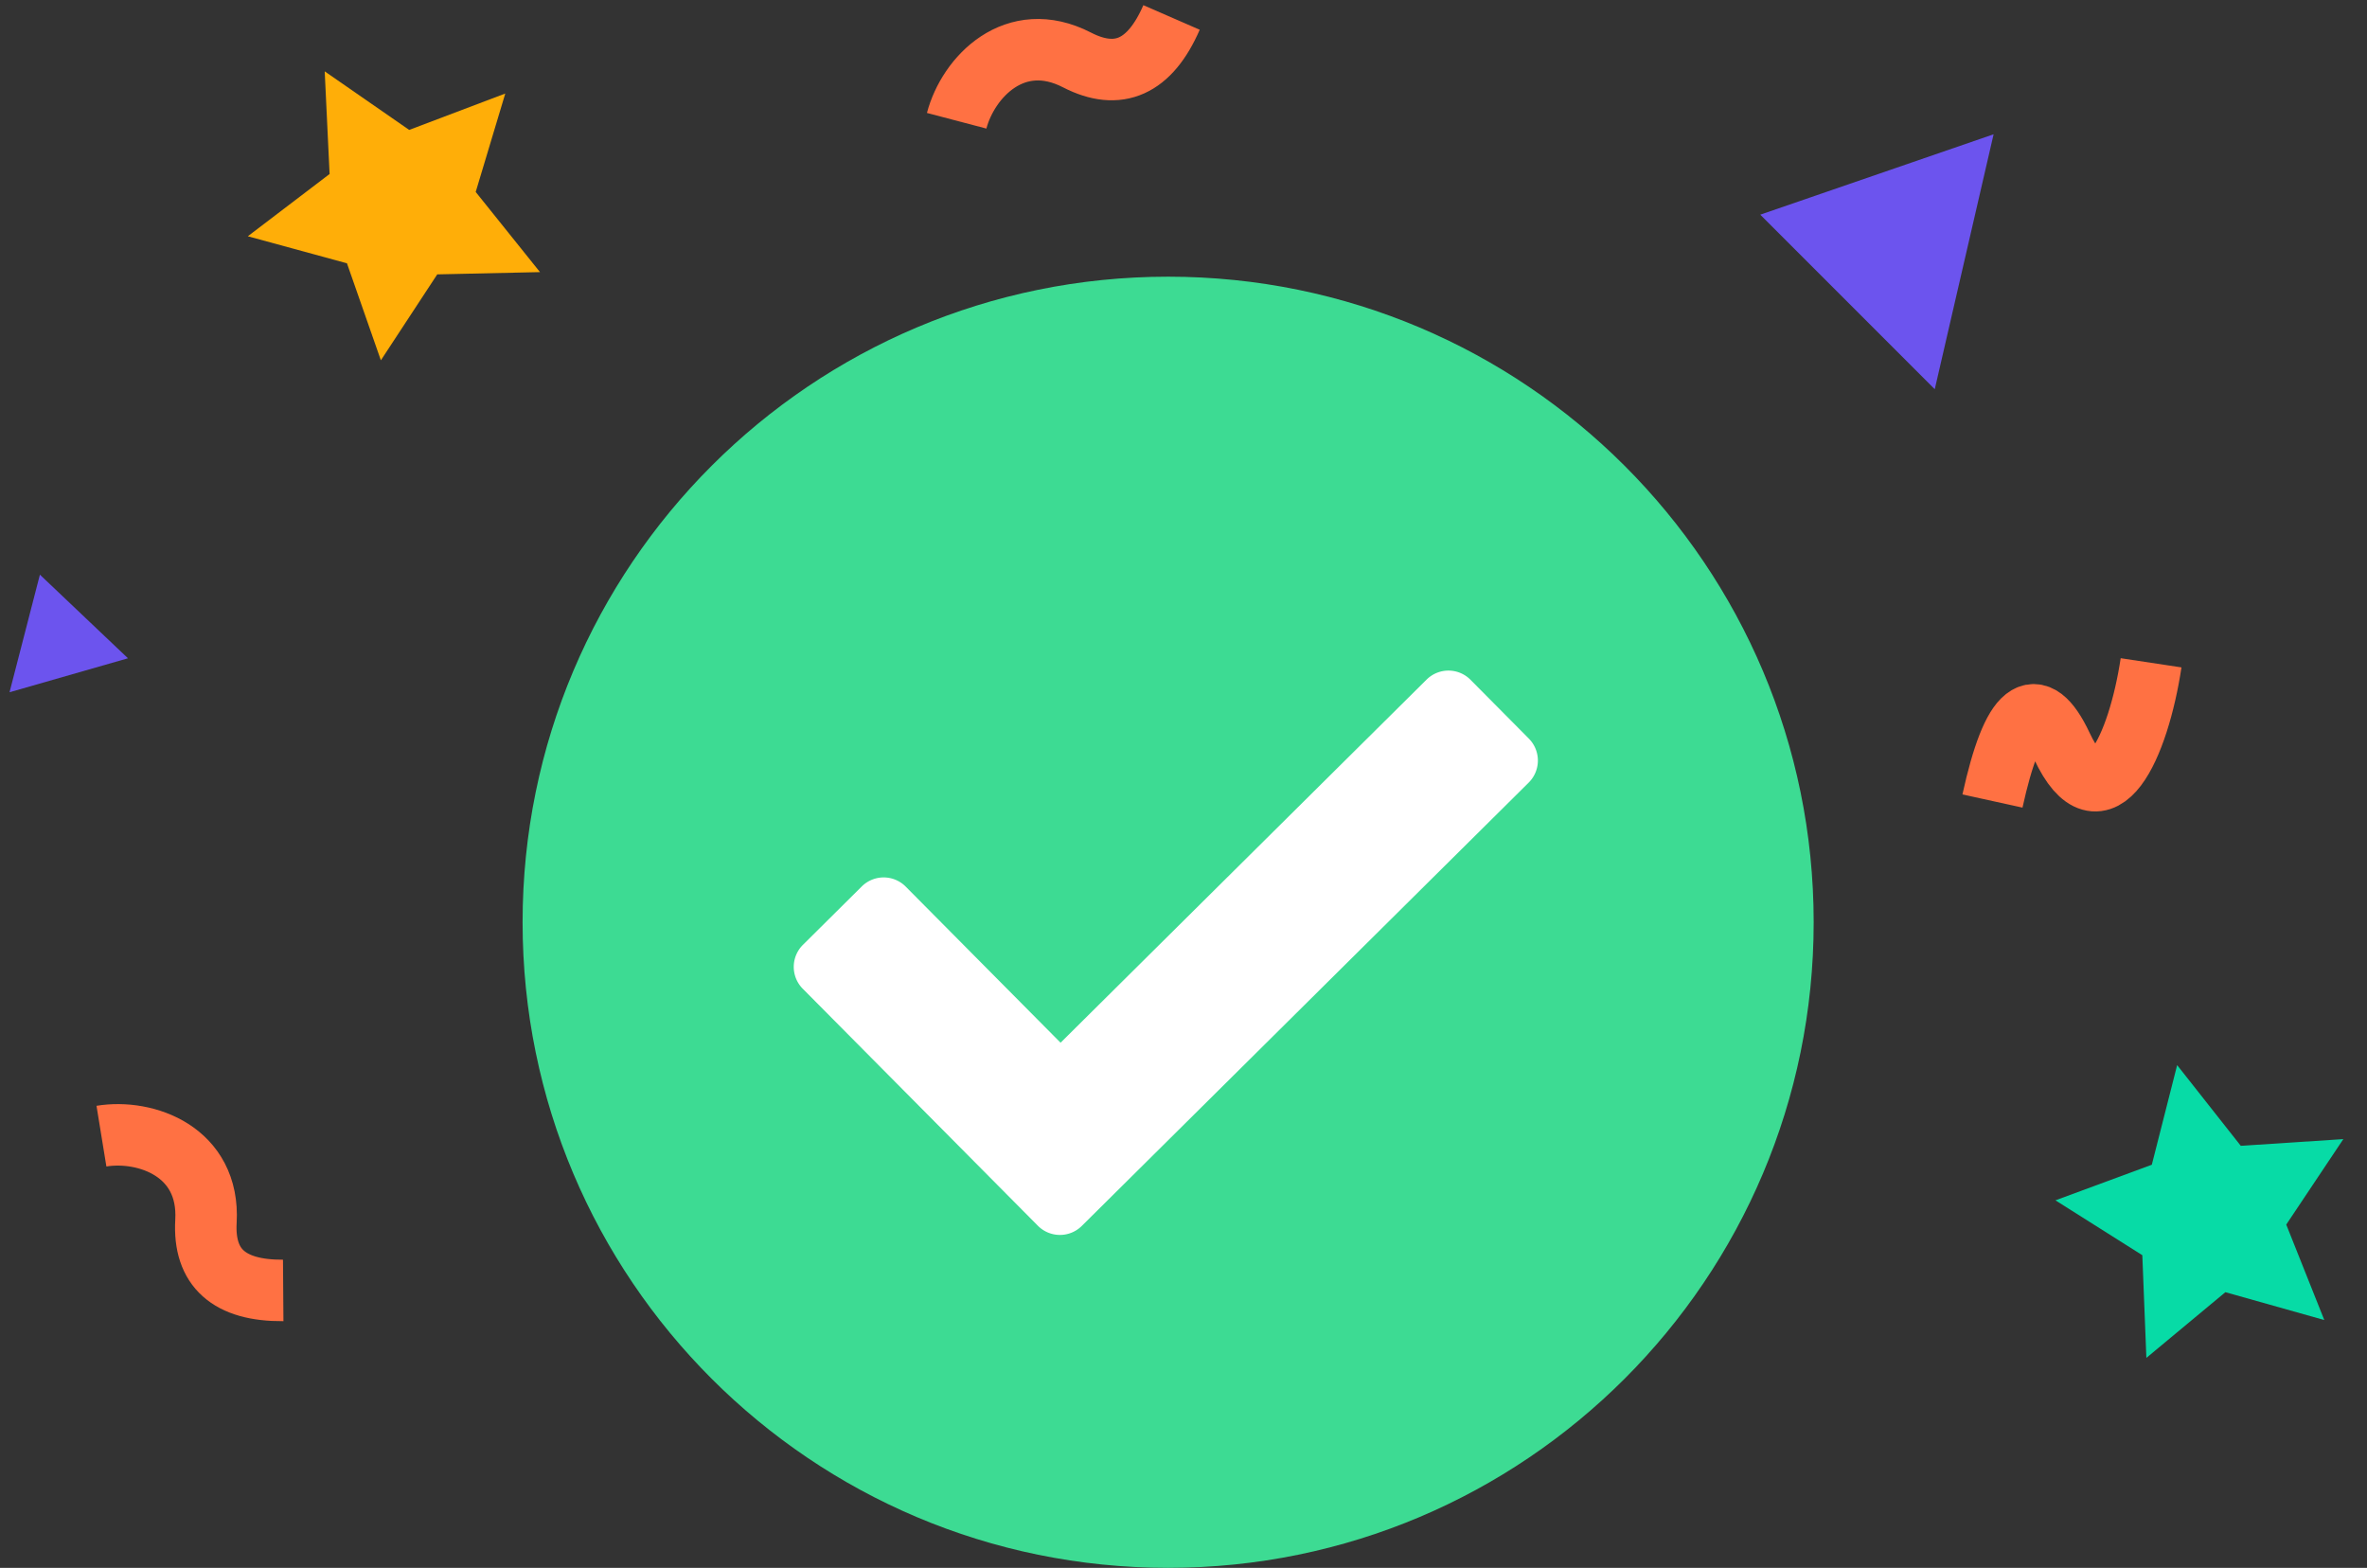 <svg xmlns="http://www.w3.org/2000/svg" width="77" height="51" viewBox="0 0 77 51">
    <rect x="0" y="0" width="77" height="51" fill="#333333" stroke="none"/>
    <g fill="none" fill-rule="evenodd">
        <path fill="#3DDB93" d="M38 9c-11.598 0-21 9.402-21 21s9.402 21 21 21 21-9.402 21-21S49.598 9 38 9"/>
        <path fill="#FFF" d="M49.735 24.026l-1.898-1.913a1.01 1.01 0 0 0-1.43-.006L34.501 33.918l-5.037-5.077a1.01 1.01 0 0 0-1.43-.006l-1.913 1.898a1.01 1.01 0 0 0-.006 1.43l7.647 7.708a1.01 1.01 0 0 0 1.43.006l14.537-14.42a1.011 1.011 0 0 0 .006-1.43"/>
        <path fill="#FFAE08" d="M14.224 8.925L12.39 11.72l-1.103-3.155-3.225-.88 2.66-2.025-.159-3.339 2.748 1.905 3.126-1.184-.962 3.202 2.091 2.607z"/>
        <path fill="#07DBA6" d="M69.691 40.83l-2.826-1.785L70 37.887l.824-3.24 2.07 2.625 3.336-.218-1.857 2.78 1.238 3.105-3.218-.906-2.57 2.137z"/>
        <path fill="#6C54EE" d="M57.262 6.983l7.591-2.615-1.914 8.293zM1.298 18.693l2.865 2.72L.31 22.518z"/>
        <path stroke="#FF7143" stroke-width="2" d="M3.3 36.957c1.447-.236 3.528.502 3.4 2.77-.086 1.513.752 2.262 2.513 2.249M31.121 3.928C31.494 2.51 33.015.91 35.035 1.95c1.347.693 2.372.233 3.076-1.382M69.976 21.56c-.41 2.712-1.627 5.424-2.9 2.712-.849-1.808-1.602-1.213-2.26 1.784"/>
    </g>
</svg>
